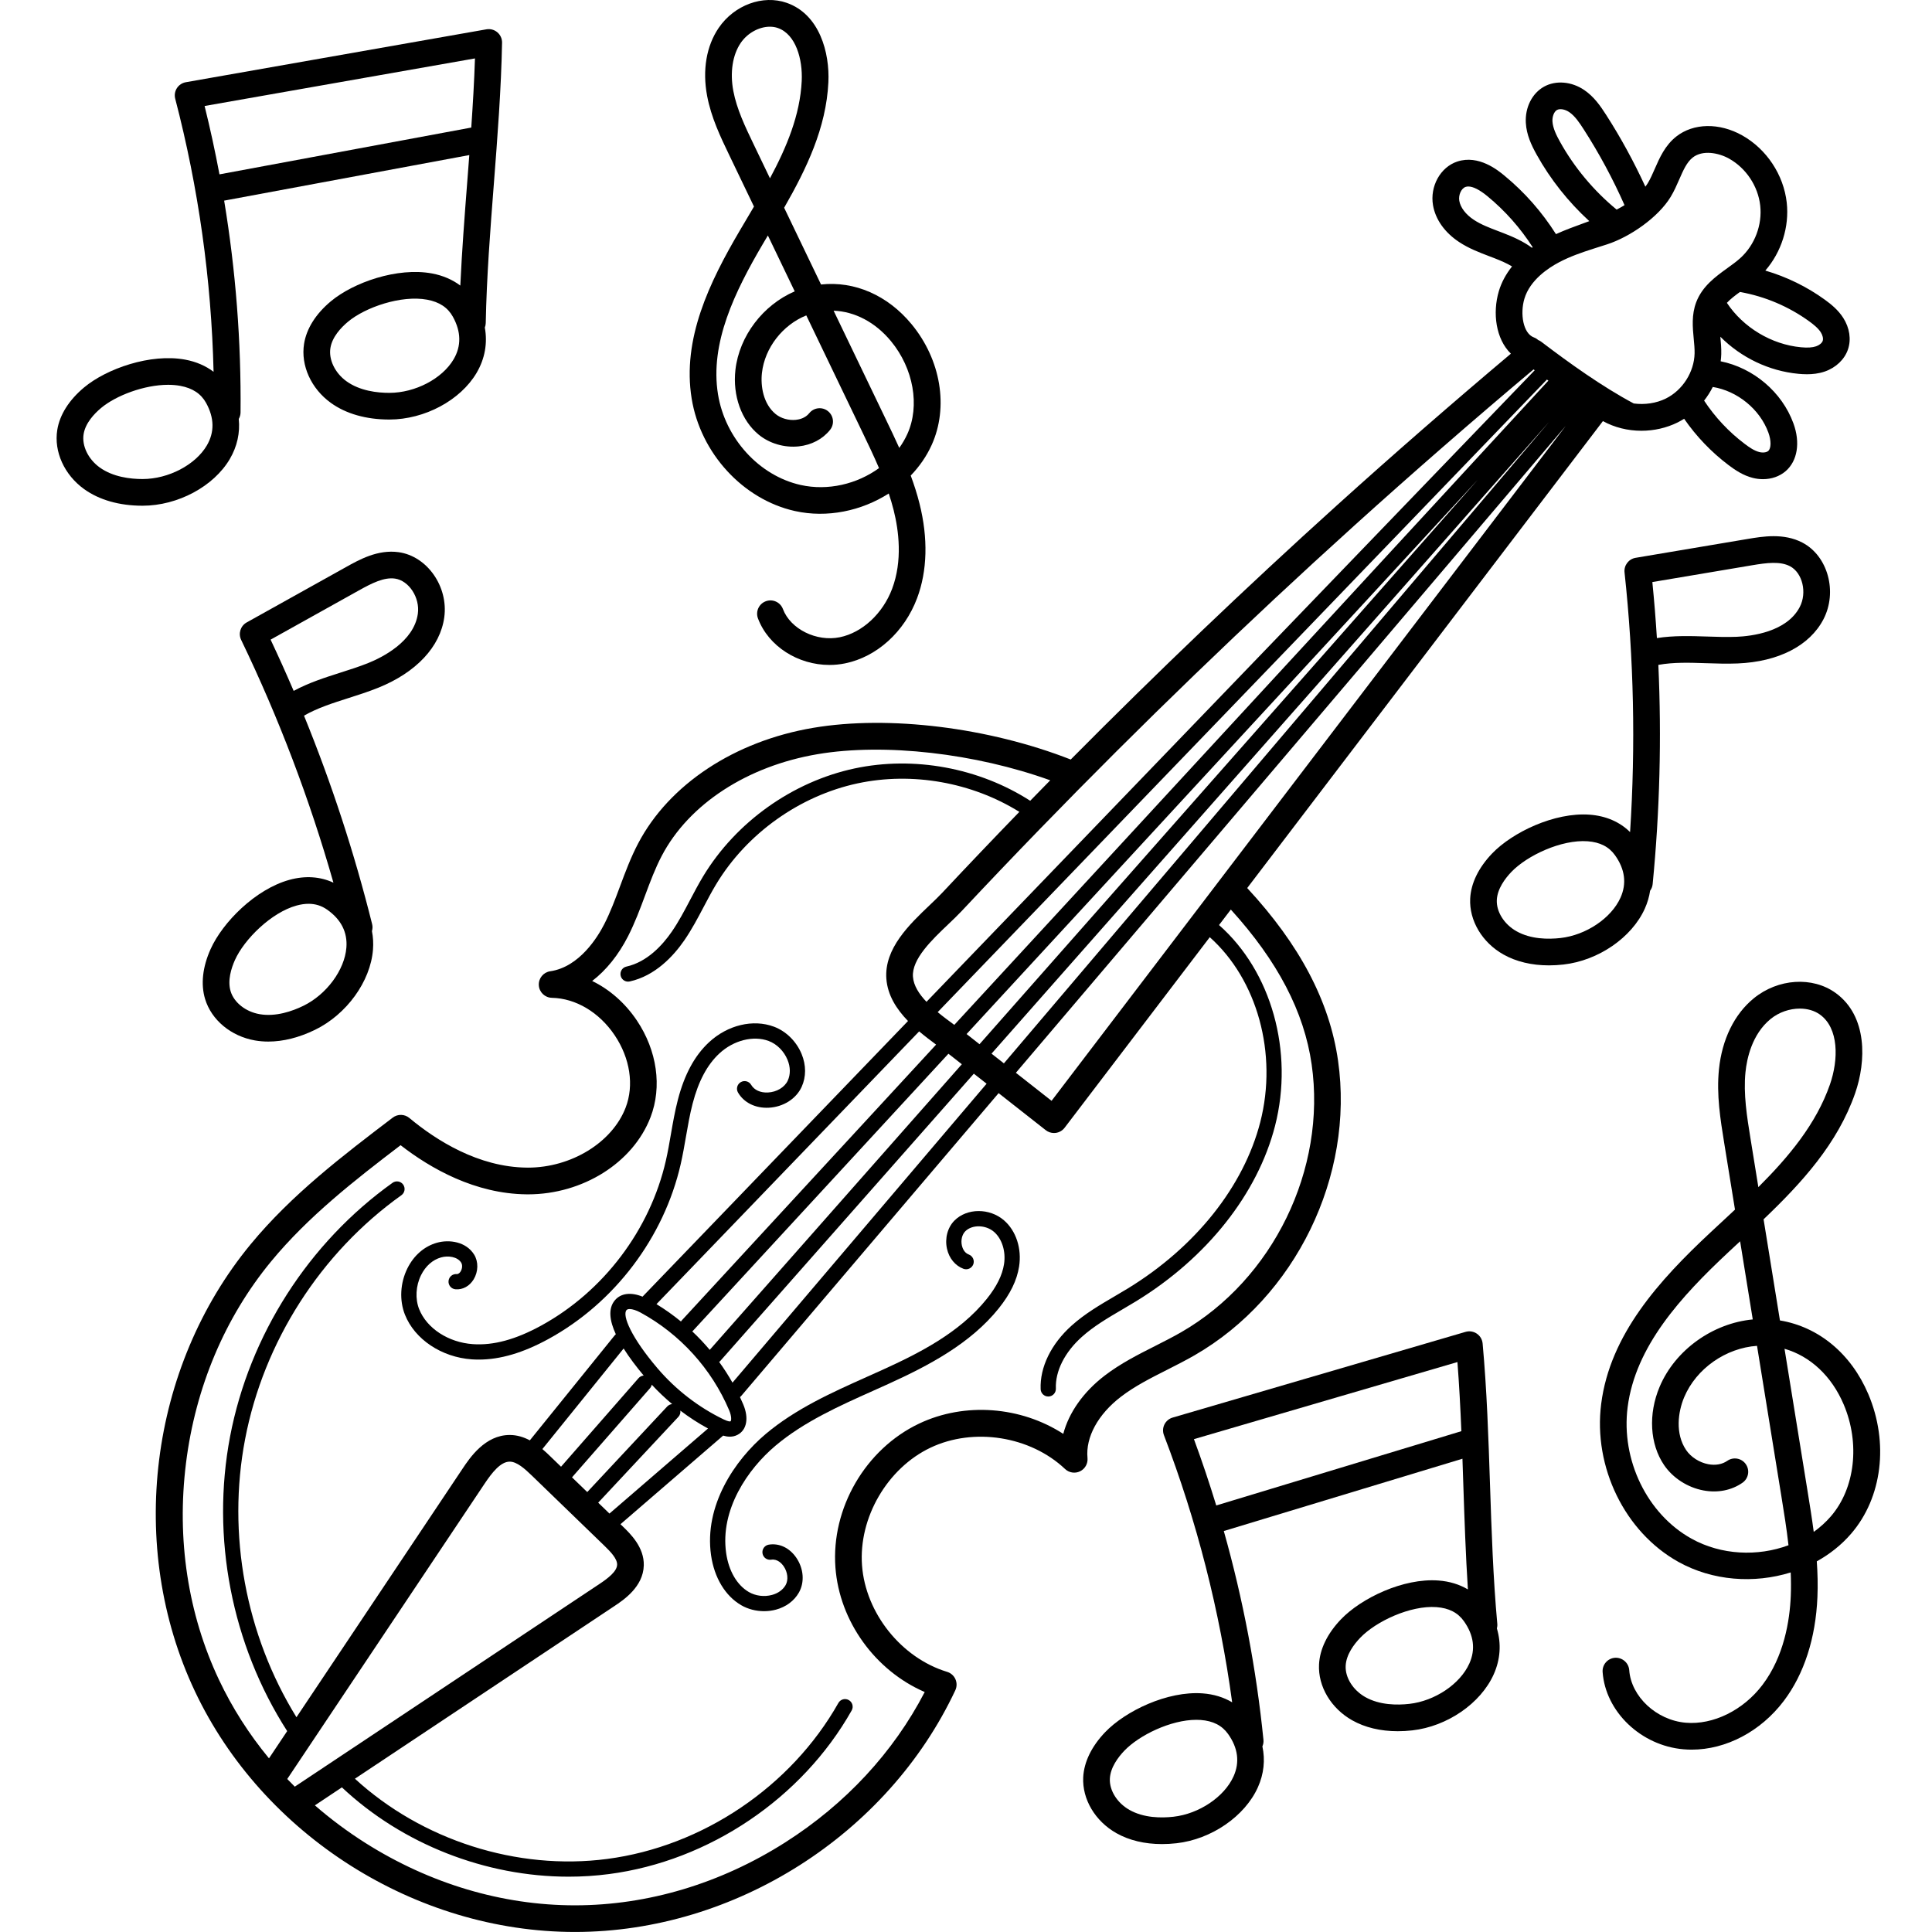 <svg height="512pt" viewBox="-15 0 512 512" width="512pt" xmlns="http://www.w3.org/2000/svg"><path d="m273.199 386.402c-.535-5.516 2.777-11.59 8.855-16.246 3.668-2.809 7.824-4.91 12.227-7.137 2.402-1.215 4.887-2.473 7.297-3.859 26.758-15.406 42.395-47.52 38.016-78.086-2.246-15.711-10.141-30.695-24.07-45.734l94.266-123.742c3.066 1.691 6.609 2.562 10.195 2.562 3.309 0 6.648-.734 9.648-2.227.578-.289 1.133-.613 1.676-.957 3.254 4.707 7.211 8.836 11.793 12.297 1.73 1.305 3.84 2.727 6.398 3.375.902.23 1.809.34 2.695.34 2.277 0 4.422-.738 6.035-2.137 3.117-2.707 3.906-7.543 2.055-12.625-3.035-8.344-10.621-14.727-19.289-16.477.082-.641.141-1.277.156-1.922.039-1.586-.105-3.113-.246-4.59 5.504 5.527 12.879 9.098 20.715 9.832.645.062 1.406.113 2.238.113 1.441 0 3.102-.16 4.742-.727 2.938-1.02 5.227-3.203 6.125-5.848.902-2.652.449-5.695-1.242-8.352-1.348-2.113-3.219-3.621-4.871-4.82-4.758-3.449-10.137-6.07-15.785-7.727 4.25-4.895 6.395-11.578 5.672-18.035-.828-7.352-5.344-14.168-11.793-17.789-6.055-3.406-12.918-3.289-17.477.297-2.98 2.348-4.426 5.648-5.699 8.562-.598 1.363-1.16 2.652-1.832 3.766-.199.328-.43.648-.66.965-3.027-6.574-6.504-12.98-10.41-19.047-1.512-2.355-3.203-4.801-5.773-6.551-3.355-2.289-7.547-2.648-10.676-.906-3.168 1.762-5.059 5.535-4.82 9.609.184 3.18 1.488 5.922 2.867 8.406 3.629 6.535 8.41 12.547 13.953 17.621-.477.176-.941.352-1.434.527-2.441.887-4.945 1.797-7.402 2.914-3.703-5.852-8.273-11.059-13.625-15.473-1.688-1.398-6.832-5.641-12.531-3.758-4.469 1.477-7.293 6.57-6.426 11.59.648 3.766 3.109 7.227 6.934 9.75 2.559 1.688 5.301 2.73 7.953 3.742l1.273.484c1.836.715 3.43 1.41 4.781 2.227-1.617 2.035-2.805 4.234-3.492 6.535-1.723 5.785-.812 12.703 3.188 16.586-15.578 13.117-31.102 26.637-46.199 40.273-23.98 21.66-47.609 44.238-70.449 67.281-21.652-8.488-48.188-11.793-68.246-8.398-20.828 3.523-38.168 14.969-46.387 30.621-1.945 3.699-3.391 7.578-4.789 11.332-1.316 3.535-2.562 6.875-4.18 10.043-1.727 3.391-6.582 11.391-14.34 12.516-1.82.266-3.133 1.883-3.02 3.719.113 1.836 1.617 3.277 3.453 3.316 6.34.129 12.566 3.84 16.656 9.93 4.09 6.09 5.176 13.258 2.898 19.176-3.559 9.246-14.414 15.898-25.891 15.898-.098 0-.195 0-.293-.004-12.832-.125-24.012-7.223-31.129-13.152-1.266-1.055-3.094-1.094-4.402-.098-13.18 10.031-26.805 20.402-37.676 33.586-26.887 32.617-32.82 80.203-14.766 118.418 18.031 38.18 58.492 63.809 100.711 63.809h.125c42.266-.051 82.73-25.793 100.691-64.051.434-.93.445-2 .031-2.938-.418-.938-1.223-1.648-2.203-1.945-12.129-3.691-21.613-15.551-22.551-28.195-.941-12.645 6.691-25.77 18.145-31.211s26.449-3.066 35.66 5.648c1.07 1.012 2.656 1.254 3.98.609 1.324-.648 2.109-2.051 1.969-3.516zm-210.078 87.082c-.672-.672-1.34-1.348-1.996-2.031l52.312-78.281c1.926-2.879 4.219-5.82 6.641-5.82h.008c1.891.008 3.945 1.84 5.887 3.719l19.18 18.555c1.664 1.609 3.434 3.457 3.391 5.035-.047 1.785-2.406 3.594-4.707 5.125zm92.465-108.949c-.504.043-.992.27-1.352.676l-20.551 23.484-2.797-2.703c-.605-.586-1.328-1.281-2.148-1.977l21.531-26.648c1.543 2.449 3.426 4.914 5.316 7.168zm-18.996 26.977 20.684-23.637c.238-.273.383-.59.449-.922 1.691 1.828 3.5 3.547 5.41 5.145-.48.039-.949.246-1.305.625l-21.199 22.691zm6.941 6.711 21.25-22.742c.434-.465.598-1.074.516-1.656 2.332 1.77 4.789 3.363 7.34 4.742l-26.121 22.543zm33.25-22.062c-6.613-3.18-12.676-7.859-17.523-13.535-6.941-8.129-9.418-14.02-8.227-15.434.16-.188.453-.281.836-.281.723 0 1.781.328 2.891.934 10.484 5.711 18.828 14.914 23.484 25.906.668 1.57.602 2.773.348 2.91-.09.043-.473.141-1.809-.5zm51.805-102.832c1.504 1.273 3.047 2.438 4.492 3.504l-67.395 73.082c-.086.094-.156.195-.223.297-2.051-1.676-4.215-3.219-6.488-4.598zm-60.129 79.5c.066-.059.137-.109.199-.176l67.684-73.398c.191.145.391.293.57.434l2.988 2.348-66.809 75.691c-1.449-1.723-2.996-3.359-4.633-4.898zm72.82-78.699c-.039-.031-.082-.062-.121-.094l135.477-146.91-132.051 149.602zm154.059-173.25-157.434 170.723c-1.438-1.051-2.961-2.18-4.406-3.375l161.457-167.641zm-219.746 260.055c.102-.078.203-.164.293-.266l67.195-76.133 3.383 2.656-67.344 79.227c-1.074-1.895-2.25-3.727-3.527-5.484zm72.176-81.707 147.766-167.414-144.488 169.988zm152.184-166.375-136.273 178.879-9.457-7.434zm53.691 1.793c.773 2.125.754 4.172-.043 4.867-.465.402-1.438.52-2.363.285-1.332-.336-2.648-1.238-3.871-2.164-4.23-3.195-7.84-7.055-10.758-11.465.883-1.125 1.652-2.34 2.297-3.617 6.512 1.047 12.488 5.902 14.738 12.094zm13.883-26.586c.508.797.711 1.691.512 2.273-.191.566-.895 1.148-1.742 1.441-.988.34-2.258.422-4.008.258-7.801-.73-15.316-5.238-19.641-11.773.926-1 2.133-1.922 3.465-2.891.031.008.059.02.09.027 6.555 1.168 12.871 3.855 18.266 7.766 1.113.809 2.348 1.785 3.059 2.898zm-69.117-50.504c-.973-1.754-1.887-3.621-1.992-5.387-.074-1.297.441-2.598 1.199-3.02.777-.434 2.145-.191 3.258.57 1.477 1.004 2.645 2.715 3.809 4.531 4.113 6.391 7.754 13.16 10.836 20.121-.652.402-1.352.793-2.09 1.176-6.043-4.965-11.227-11.16-15.02-17.992zm8.801 28.375c1.23-.395 2.465-.781 3.703-1.18 6.02-1.953 13.523-7.113 16.832-12.578.918-1.516 1.602-3.082 2.266-4.598 1.074-2.461 2.004-4.59 3.59-5.836 2.605-2.047 6.828-1.273 9.645.309 4.5 2.527 7.656 7.285 8.23 12.418.578 5.129-1.441 10.469-5.27 13.93-1.016.918-2.195 1.77-3.453 2.676-3.098 2.234-6.613 4.77-8.23 9-1.277 3.34-.953 6.723-.668 9.703.133 1.375.258 2.672.23 3.887-.117 4.941-3.172 9.742-7.598 11.945-2.566 1.277-5.641 1.699-8.527 1.32-8.348-4.449-17.086-10.711-24.52-16.367-.25-.191-.527-.336-.809-.449-.324-.293-.707-.535-1.141-.695-2.867-1.055-3.688-6.281-2.508-10.246 1.484-4.98 6.395-8.191 9.191-9.664 2.914-1.535 5.957-2.586 9.035-3.574zm-25.043-4.637c-2.402-.91-4.668-1.773-6.582-3.035-2.141-1.414-3.547-3.254-3.855-5.047-.266-1.547.535-3.301 1.68-3.68.219-.07.457-.109.711-.109 1.277 0 3.02.887 5.102 2.605 4.68 3.859 8.691 8.398 11.957 13.488-.066.047-.129.094-.195.145-2.324-1.711-4.953-2.871-7.504-3.863zm-38.23 77.961c15.512-14.008 31.469-27.91 47.477-41.359l.301.23-161.184 167.367c-1.973-2.066-3.41-4.289-3.586-6.633-.348-4.68 5.027-9.797 9.348-13.91 1.293-1.234 2.516-2.398 3.574-3.527 6.832-7.289 13.809-14.605 20.727-21.738 26.777-27.605 54.82-54.668 83.344-80.43zm-309.648 248.516c2.508-20.125 10.312-38.625 22.574-53.496 9.758-11.84 22.141-21.512 34.301-30.785 8.031 6.23 19.77 12.883 33.379 13.02.125.004.25.004.375.004 14.516 0 27.836-8.363 32.477-20.43 3.105-8.066 1.746-17.656-3.625-25.656-3.117-4.637-7.238-8.227-11.836-10.457 3.695-2.828 6.965-6.867 9.516-11.867 1.801-3.535 3.176-7.223 4.504-10.789 1.383-3.711 2.688-7.211 4.422-10.516 7.199-13.711 22.641-23.781 41.309-26.938 17.723-3.004 41.859-.211 61.637 6.93-1.773 1.805-3.539 3.609-5.305 5.422-13.566-8.723-30.812-11.93-46.582-8.559-16.418 3.516-31.402 14.195-40.086 28.57-1.238 2.051-2.359 4.188-3.449 6.25-1.57 2.98-3.055 5.801-4.879 8.445-2.445 3.543-6.512 8.023-12.004 9.234-1.09.238-1.777 1.316-1.539 2.406.207.941 1.043 1.586 1.969 1.586.145 0 .293-.016.438-.047 6.777-1.496 11.605-6.746 14.461-10.887 1.961-2.844 3.57-5.898 5.129-8.855 1.059-2.012 2.156-4.094 3.332-6.043 8.113-13.441 22.121-23.426 37.473-26.711 14.477-3.098 30.289-.27 42.863 7.555-6.824 7.035-13.695 14.246-20.43 21.43-.922.984-2.074 2.082-3.293 3.246-5.398 5.141-12.117 11.535-11.523 19.551.328 4.398 2.719 8.078 5.738 11.195l-70.355 73.051c-3.062-1.246-5.738-.926-7.328.957-1.855 2.195-1.387 5.449.25 9.004-.109.086-.211.188-.305.301l-22.48 27.816c-1.559-.828-3.328-1.414-5.297-1.422-.016 0-.027 0-.039 0-6.527 0-10.57 6.047-12.516 8.961l-43.996 65.84c-13.457-21.781-18.422-48.512-13.617-73.672 4.926-25.824 20.027-49.395 41.426-64.668.906-.648 1.117-1.91.469-2.82-.645-.906-1.906-1.117-2.816-.469-22.234 15.871-37.926 40.363-43.047 67.195-5.105 26.75.41 55.203 15.125 78.109l-4.82 7.219c-5.281-6.402-9.742-13.379-13.25-20.809-8.234-17.422-11.258-37.273-8.746-57.402zm232.492-7.781c-11.199-7.25-26.062-8.492-38.223-2.715-14.211 6.754-23.324 22.43-22.16 38.121 1.062 14.312 10.578 27.352 23.664 33.008-8.281 15.969-20.996 29.688-36.969 39.852-17.117 10.887-36.348 16.652-55.617 16.676-.043 0-.078 0-.121 0-19.23 0-38.434-5.719-55.539-16.539-4.758-3.012-9.215-6.348-13.367-9.953l7.16-4.766c16.031 15.062 38.086 23.668 60.09 23.668 3.586 0 7.172-.23 10.723-.695 26.508-3.465 51.141-20.082 64.285-43.359.547-.973.203-2.203-.766-2.75-.973-.551-2.203-.207-2.754.762-12.531 22.195-36.016 38.039-61.289 41.344-23.879 3.129-49.098-4.98-66.84-21.262l68.699-45.707c2.5-1.664 7.711-5.129 7.855-10.828.125-4.816-3.559-8.383-5.539-10.297l-.637-.617 27.203-23.477s0-.004.004-.004c.531.16 1.129.285 1.762.285.664 0 1.363-.133 2.047-.488 2.457-1.273 3.051-4.441 1.516-8.07-.273-.648-.566-1.289-.863-1.926.109-.086.219-.184.312-.293l68.227-80.266 12.492 9.816c.625.492 1.395.754 2.184.754.148 0 .297-.008.449-.027.938-.121 1.789-.613 2.363-1.363l38.473-50.504c12.562 11.211 18.051 30.828 13.379 49.012-4.375 17.02-17.137 33.066-35.016 44.027-1.184.727-2.391 1.43-3.594 2.137-3.887 2.277-7.902 4.629-11.379 7.75-5.449 4.891-8.445 11.035-8.211 16.855.039 1.09.938 1.941 2.016 1.941h.082c1.113-.043 1.98-.984 1.938-2.102-.184-4.613 2.32-9.605 6.875-13.691 3.172-2.844 6.84-4.992 10.723-7.27 1.227-.719 2.453-1.438 3.664-2.18 18.766-11.5 32.184-28.438 36.816-46.465 5.066-19.719-1.02-41.066-14.84-53.234l3.129-4.105c12.406 13.645 19.422 27.098 21.418 41.035 3.977 27.773-10.23 56.957-34.547 70.957-2.246 1.293-4.641 2.504-6.961 3.68-4.496 2.27-9.145 4.621-13.336 7.832-5.664 4.336-9.488 9.805-10.98 15.441zm0 0"/><path d="m92.324 348.426c2.586 6.512 9.695 11.258 17.695 11.816.617.043 1.238.062 1.859.062 5.711 0 11.777-1.793 18.477-5.461 17.504-9.578 30.605-26.906 35.043-46.359.551-2.418.977-4.875 1.387-7.254.504-2.906 1.027-5.914 1.77-8.777 1.551-5.949 3.867-10.293 7.09-13.281 3.758-3.488 9.004-4.816 13.047-3.309 2.184.816 4.051 2.68 5.004 4.984.797 1.926.82 3.887.07 5.52-.812 1.773-2.926 3.043-5.258 3.156-1.98.102-3.637-.656-4.438-2.023-.562-.961-1.801-1.285-2.762-.719-.965.562-1.285 1.801-.723 2.762 1.578 2.691 4.613 4.184 8.125 4.016 3.855-.191 7.281-2.352 8.727-5.508 1.223-2.664 1.219-5.766-.008-8.746-1.375-3.324-4.109-6.023-7.324-7.223-5.531-2.066-12.285-.445-17.211 4.129-3.801 3.527-6.5 8.508-8.246 15.223-.789 3.027-1.324 6.117-1.844 9.109-.398 2.324-.816 4.73-1.344 7.039-4.184 18.344-16.539 34.684-33.043 43.715-6.734 3.688-12.648 5.301-18.117 4.914-6.48-.453-12.199-4.18-14.223-9.281-1.086-2.73-.895-6.184.508-9.008 1.191-2.406 3.082-4.078 5.32-4.699 1.828-.516 4.316-.203 5.309 1.383.379.602.32 1.582-.141 2.34-.172.277-.516.715-1.031.703-1.117-.105-2.086.738-2.176 1.848-.09 1.113.738 2.086 1.852 2.176 1.918.16 3.711-.828 4.809-2.629 1.246-2.055 1.293-4.699.113-6.582-2.152-3.434-6.602-4.031-9.824-3.129-3.352.938-6.141 3.352-7.852 6.801-1.922 3.875-2.16 8.473-.641 12.293zm0 0"/><path d="m237.934 323.465c-1.828 1.852-2.586 4.715-1.973 7.473.555 2.516 2.191 4.5 4.371 5.309 1.047.387 2.207-.145 2.598-1.191.387-1.047-.148-2.207-1.191-2.598-1.281-.473-1.707-1.828-1.832-2.391-.312-1.414.039-2.891.902-3.762 1.797-1.816 5.426-1.742 7.609.148 2.137 1.848 3.184 5.215 2.656 8.57-.457 2.922-1.945 5.922-4.555 9.18-7.27 9.066-18.121 14.484-27.723 18.852-1.352.613-2.711 1.223-4.074 1.832-9.262 4.148-18.844 8.434-26.793 15.125-8.242 6.938-16.379 19.027-14.492 32.148.855 5.961 3.77 10.785 7.992 13.238 1.793 1.043 3.922 1.582 6.051 1.582 1.062 0 2.121-.133 3.145-.406 2.66-.711 4.816-2.309 6.07-4.492 1.582-2.758 1.305-6.414-.703-9.32-1.785-2.582-4.496-3.859-7.25-3.414-1.102.176-1.852 1.215-1.672 2.316.176 1.102 1.207 1.848 2.312 1.672 1.699-.266 2.863 1.113 3.285 1.723 1.094 1.582 1.309 3.645.523 5.016-.715 1.242-1.996 2.168-3.609 2.602-2.059.555-4.344.262-6.121-.766-3.148-1.828-5.344-5.594-6.023-10.32-1.648-11.484 5.684-22.246 13.098-28.484 7.516-6.328 16.832-10.496 25.84-14.527 1.367-.613 2.738-1.227 4.098-1.844 10.762-4.895 21.746-10.707 29.203-20.004 3.059-3.82 4.824-7.441 5.391-11.082.746-4.77-.789-9.465-4.004-12.25-3.816-3.301-9.828-3.27-13.129.066zm0 0"/><path d="m85.227 182.266c10.051-4.047 16.434-10.848 17.508-18.664 1.121-8.137-4.523-16.207-12.082-17.266-5.508-.777-10.426 1.969-14.02 3.977l-26.262 14.641c-1.633.91-2.273 2.938-1.461 4.625 9.965 20.66 18.16 42.254 24.453 64.34-3.484-1.625-7.453-1.906-11.656-.754-9.031 2.484-17.715 11.277-20.891 18.348-2.137 4.75-2.645 9.324-1.465 13.23 1.68 5.57 6.875 9.883 13.234 10.988 1.141.195 2.32.297 3.52.297 3.934 0 8.148-1.055 12.383-3.117 8.375-4.082 14.688-12.809 15.355-21.223.137-1.695.039-3.344-.273-4.926.172-.582.211-1.215.051-1.848-4.684-18.793-10.734-37.293-18.055-55.254 3.551-2.039 7.578-3.324 11.82-4.676 2.574-.824 5.242-1.676 7.84-2.719zm-8.43 68.863c-.473 5.949-5.27 12.434-11.41 15.426-2.914 1.422-7.293 2.957-11.59 2.211-3.691-.641-6.777-3.078-7.68-6.066-.855-2.84.152-6.074 1.145-8.289 2.465-5.48 9.609-12.582 16.32-14.43 1.129-.309 2.191-.465 3.195-.465 1.816 0 3.438.512 4.902 1.539 3.719 2.609 5.441 6 5.117 10.074zm-13.973-68.035c-1.957-4.566-3.992-9.094-6.113-13.582l23.367-13.027c3.523-1.965 6.684-3.555 9.59-3.152 3.707.523 6.652 5.043 6.066 9.305-1.027 7.434-9.535 11.617-13.145 13.07-2.355.945-4.785 1.723-7.352 2.539-4.152 1.324-8.422 2.688-12.414 4.848zm0 0"/><path d="m420.906 240.766c.695-1.547 1.152-3.129 1.391-4.719.363-.492.609-1.086.672-1.738 1.883-19.277 2.387-38.734 1.512-58.109 4.031-.734 8.258-.594 12.703-.445 2.703.09 5.5.18 8.301.066 10.82-.441 19.113-4.707 22.75-11.711 3.781-7.289 1.168-16.785-5.594-20.32-4.926-2.57-10.484-1.637-14.543-.953l-29.652 4.992c-1.844.312-3.125 2.008-2.926 3.867 2.465 22.809 2.949 45.898 1.469 68.816-2.734-2.699-6.383-4.297-10.727-4.617-9.332-.676-20.469 4.688-25.832 10.281-3.605 3.762-5.617 7.906-5.816 11.973-.281 5.812 3.168 11.617 8.789 14.789 3.387 1.91 7.512 2.895 12.086 2.895 1.246 0 2.527-.074 3.836-.223 9.258-1.039 18.133-7.141 21.582-14.844zm28.363-90.957c3.98-.672 7.488-1.113 10.094.246 3.316 1.734 4.574 6.98 2.594 10.801-3.457 6.66-12.875 7.746-16.762 7.902-2.539.102-5.082.02-7.777-.07-4.355-.141-8.832-.289-13.324.406-.309-4.957-.711-9.906-1.203-14.844zm-34.812 88.066c-2.438 5.445-9.133 9.949-15.922 10.711-3.223.363-7.859.344-11.66-1.805-3.262-1.84-5.355-5.172-5.203-8.285.145-2.961 2.18-5.676 3.859-7.43 4.156-4.336 13.246-8.629 20.211-8.121 3.285.242 5.664 1.461 7.27 3.727 2.629 3.703 3.113 7.473 1.445 11.203zm0 0"/><path d="m181.109 61.008c-8.16 13.859-15.363 28.855-12.812 44.613 2.344 14.48 13.59 26.734 27.352 29.805 8.57 1.91 17.668-.027 24.879-4.645.488 1.461.926 2.934 1.301 4.418 1.355 5.398 2.387 13.398-.402 20.828-2.477 6.586-7.918 11.629-13.867 12.848-6.172 1.266-13.074-2.156-15.074-7.469-.688-1.828-2.723-2.754-4.551-2.062-1.828.684-2.75 2.723-2.062 4.551 2.793 7.422 10.645 12.324 18.938 12.324 1.383 0 2.781-.137 4.168-.422 8.398-1.719 15.707-8.34 19.066-17.281 2.719-7.234 2.941-15.895.641-25.043-.637-2.539-1.434-5.02-2.332-7.445 2.289-2.371 4.188-5.098 5.551-8.105 4.531-10.016 2.445-22.57-5.312-31.988-6.352-7.707-15.148-11.512-24.008-10.539l-9.777-20.34c5.918-10.336 11.145-21.141 11.723-33.254.371-7.793-2.297-17.98-11.035-21.047-6.305-2.211-13.887.566-18.02 6.617-3.273 4.793-4.367 11.203-3.078 18.047 1.082 5.742 3.543 10.867 5.926 15.82l6.488 13.504c-.664 1.129-1.332 2.258-1.996 3.383zm40.023 29.422c5.965 7.242 7.703 17.117 4.328 24.578-.59 1.301-1.312 2.535-2.145 3.691-1.141-2.535-2.336-5.023-3.52-7.484l-13.879-28.879c5.609.211 11.062 3.055 15.215 8.094zm-36.441-52.254c-2.184-4.543-4.441-9.238-5.352-14.066-.926-4.918-.207-9.562 1.969-12.75 1.809-2.648 4.898-4.281 7.711-4.281.742 0 1.461.109 2.133.348 4.742 1.664 6.59 8.25 6.312 14.039-.43 8.988-3.977 17.52-8.414 25.785zm2.508 26.418 1.297-2.188 7.113 14.805c-8.336 3.574-14.695 11.781-15.715 20.824-.766 6.828 1.598 13.402 6.172 17.156 2.848 2.34 6.805 3.5 10.59 3.105 3.395-.359 6.352-1.91 8.316-4.371 1.223-1.527.973-3.75-.555-4.969-1.523-1.219-3.746-.973-4.965.555-1.051 1.312-2.664 1.664-3.535 1.754-1.922.199-3.969-.391-5.367-1.535-3.277-2.691-4.023-7.398-3.629-10.906.75-6.684 5.535-12.738 11.754-15.238l14.75 30.695c1.543 3.203 3.109 6.465 4.523 9.773-5.805 4.219-13.516 6.086-20.762 4.473-11.008-2.457-20.016-12.34-21.91-24.035-2.191-13.543 4.434-27.18 11.922-39.898zm0 0"/><path d="m480.113 369.441c-4.547-10.707-13.156-17.812-23.41-19.512l-4.336-26.801c10.102-9.645 19.605-20.027 24.262-33.398 2.934-8.422 3.34-20.441-5.176-26.59-6.129-4.422-15.25-3.828-21.684 1.422-5.141 4.188-8.418 10.875-9.227 18.82-.684 6.723.375 13.246 1.395 19.559l2.852 17.621c-1.199 1.125-2.402 2.242-3.602 3.355-.961.891-1.918 1.777-2.867 2.664-13.672 12.766-26.648 27.105-28.988 45.438-2.148 16.785 6.281 34.023 20.488 41.914 9.074 5.039 20.082 5.789 29.734 2.781.09 2.074.105 4.145.02 6.203-.273 6.598-1.793 16.039-7.484 23.574-5.082 6.73-13.078 10.676-20.352 10.047-7.75-.664-14.473-6.914-14.977-13.938-.145-1.945-1.855-3.402-3.781-3.27-1.949.141-3.41 1.836-3.27 3.781.758 10.516 10.172 19.504 21.422 20.469.723.062 1.449.094 2.176.094 9.105 0 18.297-4.816 24.422-12.922 5.379-7.117 8.457-16.641 8.906-27.543.133-3.164.051-6.312-.168-9.438 3.426-1.895 6.523-4.344 9.086-7.312 8.258-9.559 10.047-24.09 4.559-37.02zm-32.539-85.34c.359-3.516 1.699-10.016 6.66-14.062 2.223-1.809 5.059-2.75 7.73-2.75 1.984 0 3.875.52 5.348 1.586 5.023 3.621 4.945 11.918 2.641 18.531-3.625 10.41-10.863 19.113-18.969 27.195l-2.07-12.789c-.949-5.859-1.93-11.918-1.34-17.711zm-14.32 123.656c-11.746-6.527-18.699-20.852-16.914-34.84 2.062-16.113 14.102-29.309 26.805-41.168.945-.883 1.895-1.766 2.852-2.652.051-.047.102-.094.152-.141l3.352 20.707c-10.566 1.004-20.543 8.043-24.684 17.852-3.047 7.223-2.598 15.164 1.172 20.727 2.332 3.441 6.246 5.961 10.465 6.742 3.77.699 7.438-.031 10.328-2.047 1.602-1.117 1.992-3.32.875-4.922-1.113-1.602-3.316-1.992-4.918-.875-1.328.926-3.105 1.246-5 .895-2.363-.438-4.625-1.879-5.898-3.762-2.918-4.305-2.176-10.059-.508-14.012 3.215-7.617 11.07-13.039 19.297-13.602l6.457 39.879c.691 4.27 1.395 8.609 1.883 12.965-8.164 3.039-17.832 2.633-25.715-1.746zm36.953-5.918c-1.348 1.559-2.879 2.938-4.547 4.129-.465-3.559-1.035-7.082-1.598-10.559l-6.145-37.969c6.805 1.953 12.48 7.211 15.684 14.762 4.379 10.309 3.016 22.219-3.395 29.637zm0 0"/><path d="m381.801 430.348c-1.105-12.082-1.527-24.727-1.934-36.957-.41-12.328-.832-25.074-1.957-37.363-.098-1.051-.66-2.004-1.535-2.598-.871-.594-1.965-.766-2.98-.473l-77.633 22.715c-.949.277-1.734.938-2.176 1.824-.438.883-.484 1.91-.133 2.832 8.742 22.832 14.809 46.602 18.082 70.805-2.246-1.336-4.867-2.152-7.82-2.371-9.363-.691-20.473 4.684-25.836 10.281-3.602 3.762-5.613 7.902-5.816 11.973-.281 5.812 3.168 11.617 8.789 14.789 3.387 1.914 7.512 2.895 12.086 2.895 1.25 0 2.531-.074 3.84-.219 9.258-1.039 18.133-7.145 21.582-14.848 1.582-3.531 1.961-7.215 1.188-10.82.23-.531.344-1.121.281-1.734-1.887-18.73-5.41-37.25-10.508-55.34l63.242-19.16c.082 2.359.16 4.715.238 7.047.305 9.086.617 18.398 1.207 27.59-2.242-1.332-4.859-2.145-7.805-2.363-9.344-.695-20.469 4.688-25.832 10.281-3.605 3.766-5.617 7.906-5.816 11.973-.285 5.812 3.164 11.617 8.785 14.789 3.387 1.914 7.516 2.895 12.09 2.895 1.246 0 2.527-.074 3.836-.219 9.258-1.039 18.133-7.145 21.582-14.848 1.781-3.969 2.039-8.141.844-12.168.098-.387.148-.789.109-1.207zm-69.891 40.395c-2.441 5.445-9.137 9.949-15.922 10.711-3.223.363-7.863.344-11.66-1.805-3.266-1.84-5.355-5.172-5.203-8.285.145-2.965 2.18-5.676 3.859-7.43 3.93-4.098 12.285-8.164 19.051-8.164.395 0 .777.016 1.16.039 3.281.246 5.66 1.461 7.27 3.73 2.629 3.707 3.113 7.477 1.445 11.203zm-4.59-71.781c-1.809-5.91-3.773-11.77-5.914-17.574l69.828-20.43c.473 6.039.789 12.184 1.043 18.32zm67.078 41.875c-2.441 5.445-9.137 9.949-15.922 10.707-3.219.363-7.859.344-11.66-1.801-3.262-1.844-5.352-5.176-5.199-8.289.141-2.961 2.176-5.676 3.855-7.426 4.156-4.34 13.273-8.633 20.211-8.125 3.285.242 5.664 1.461 7.27 3.727 2.629 3.707 3.117 7.477 1.445 11.207zm0 0"/><path d="m45.902 121.641c1.957-3.332 2.742-6.953 2.371-10.617.285-.504.465-1.078.473-1.699.184-18.824-1.273-37.617-4.344-56.156l64.969-12.074c-.18 2.352-.359 4.703-.539 7.031-.703 9.062-1.418 18.355-1.844 27.551-2.082-1.566-4.594-2.664-7.496-3.207-9.207-1.711-20.863 2.402-26.812 7.375-3.996 3.34-6.453 7.234-7.098 11.258-.922 5.742 1.867 11.895 7.102 15.668 4.004 2.887 9.359 4.41 15.488 4.41h.043c9.32-.012 18.812-5.098 23.09-12.375 2.207-3.75 2.926-7.867 2.18-12.004.141-.371.234-.77.242-1.188.23-12.133 1.207-24.746 2.152-36.941.953-12.301 1.938-25.02 2.172-37.355.02-1.055-.434-2.062-1.238-2.75-.801-.688-1.867-.977-2.906-.797l-79.664 14.02c-.973.172-1.828.742-2.363 1.57-.535.832-.695 1.848-.445 2.805 6.172 23.648 9.578 47.941 10.164 72.363-2.086-1.574-4.602-2.676-7.512-3.219-9.207-1.715-20.863 2.402-26.809 7.371-4 3.344-6.457 7.238-7.102 11.262-.922 5.742 1.867 11.895 7.102 15.664 4.008 2.891 9.359 4.414 15.488 4.414h.043c9.32-.012 18.812-5.102 23.094-12.379zm59.309-26.418c-3.023 5.141-10.172 8.879-17 8.887-3.23.012-7.852-.523-11.395-3.074-3.039-2.191-4.75-5.734-4.254-8.812.469-2.926 2.789-5.398 4.652-6.957 4.609-3.852 14.137-7.121 20.984-5.848 3.238.605 5.465 2.078 6.812 4.508 2.203 3.973 2.273 7.773.199 11.297zm5.66-79.742c-.195 6.055-.559 12.195-.98 18.324l-66.73 12.402c-1.145-6.074-2.449-12.117-3.941-18.117zm-71.062 102.578c-3.027 5.145-10.176 8.883-17.004 8.891-.016 0-.027 0-.039 0-3.242 0-7.828-.535-11.355-3.078-3.039-2.191-4.75-5.734-4.254-8.812.469-2.926 2.789-5.398 4.652-6.957 3.918-3.273 11.391-6.125 17.746-6.125 1.121 0 2.211.09 3.238.281 3.238.602 5.465 2.074 6.816 4.504 2.199 3.973 2.27 7.773.199 11.297zm0 0"/></svg>